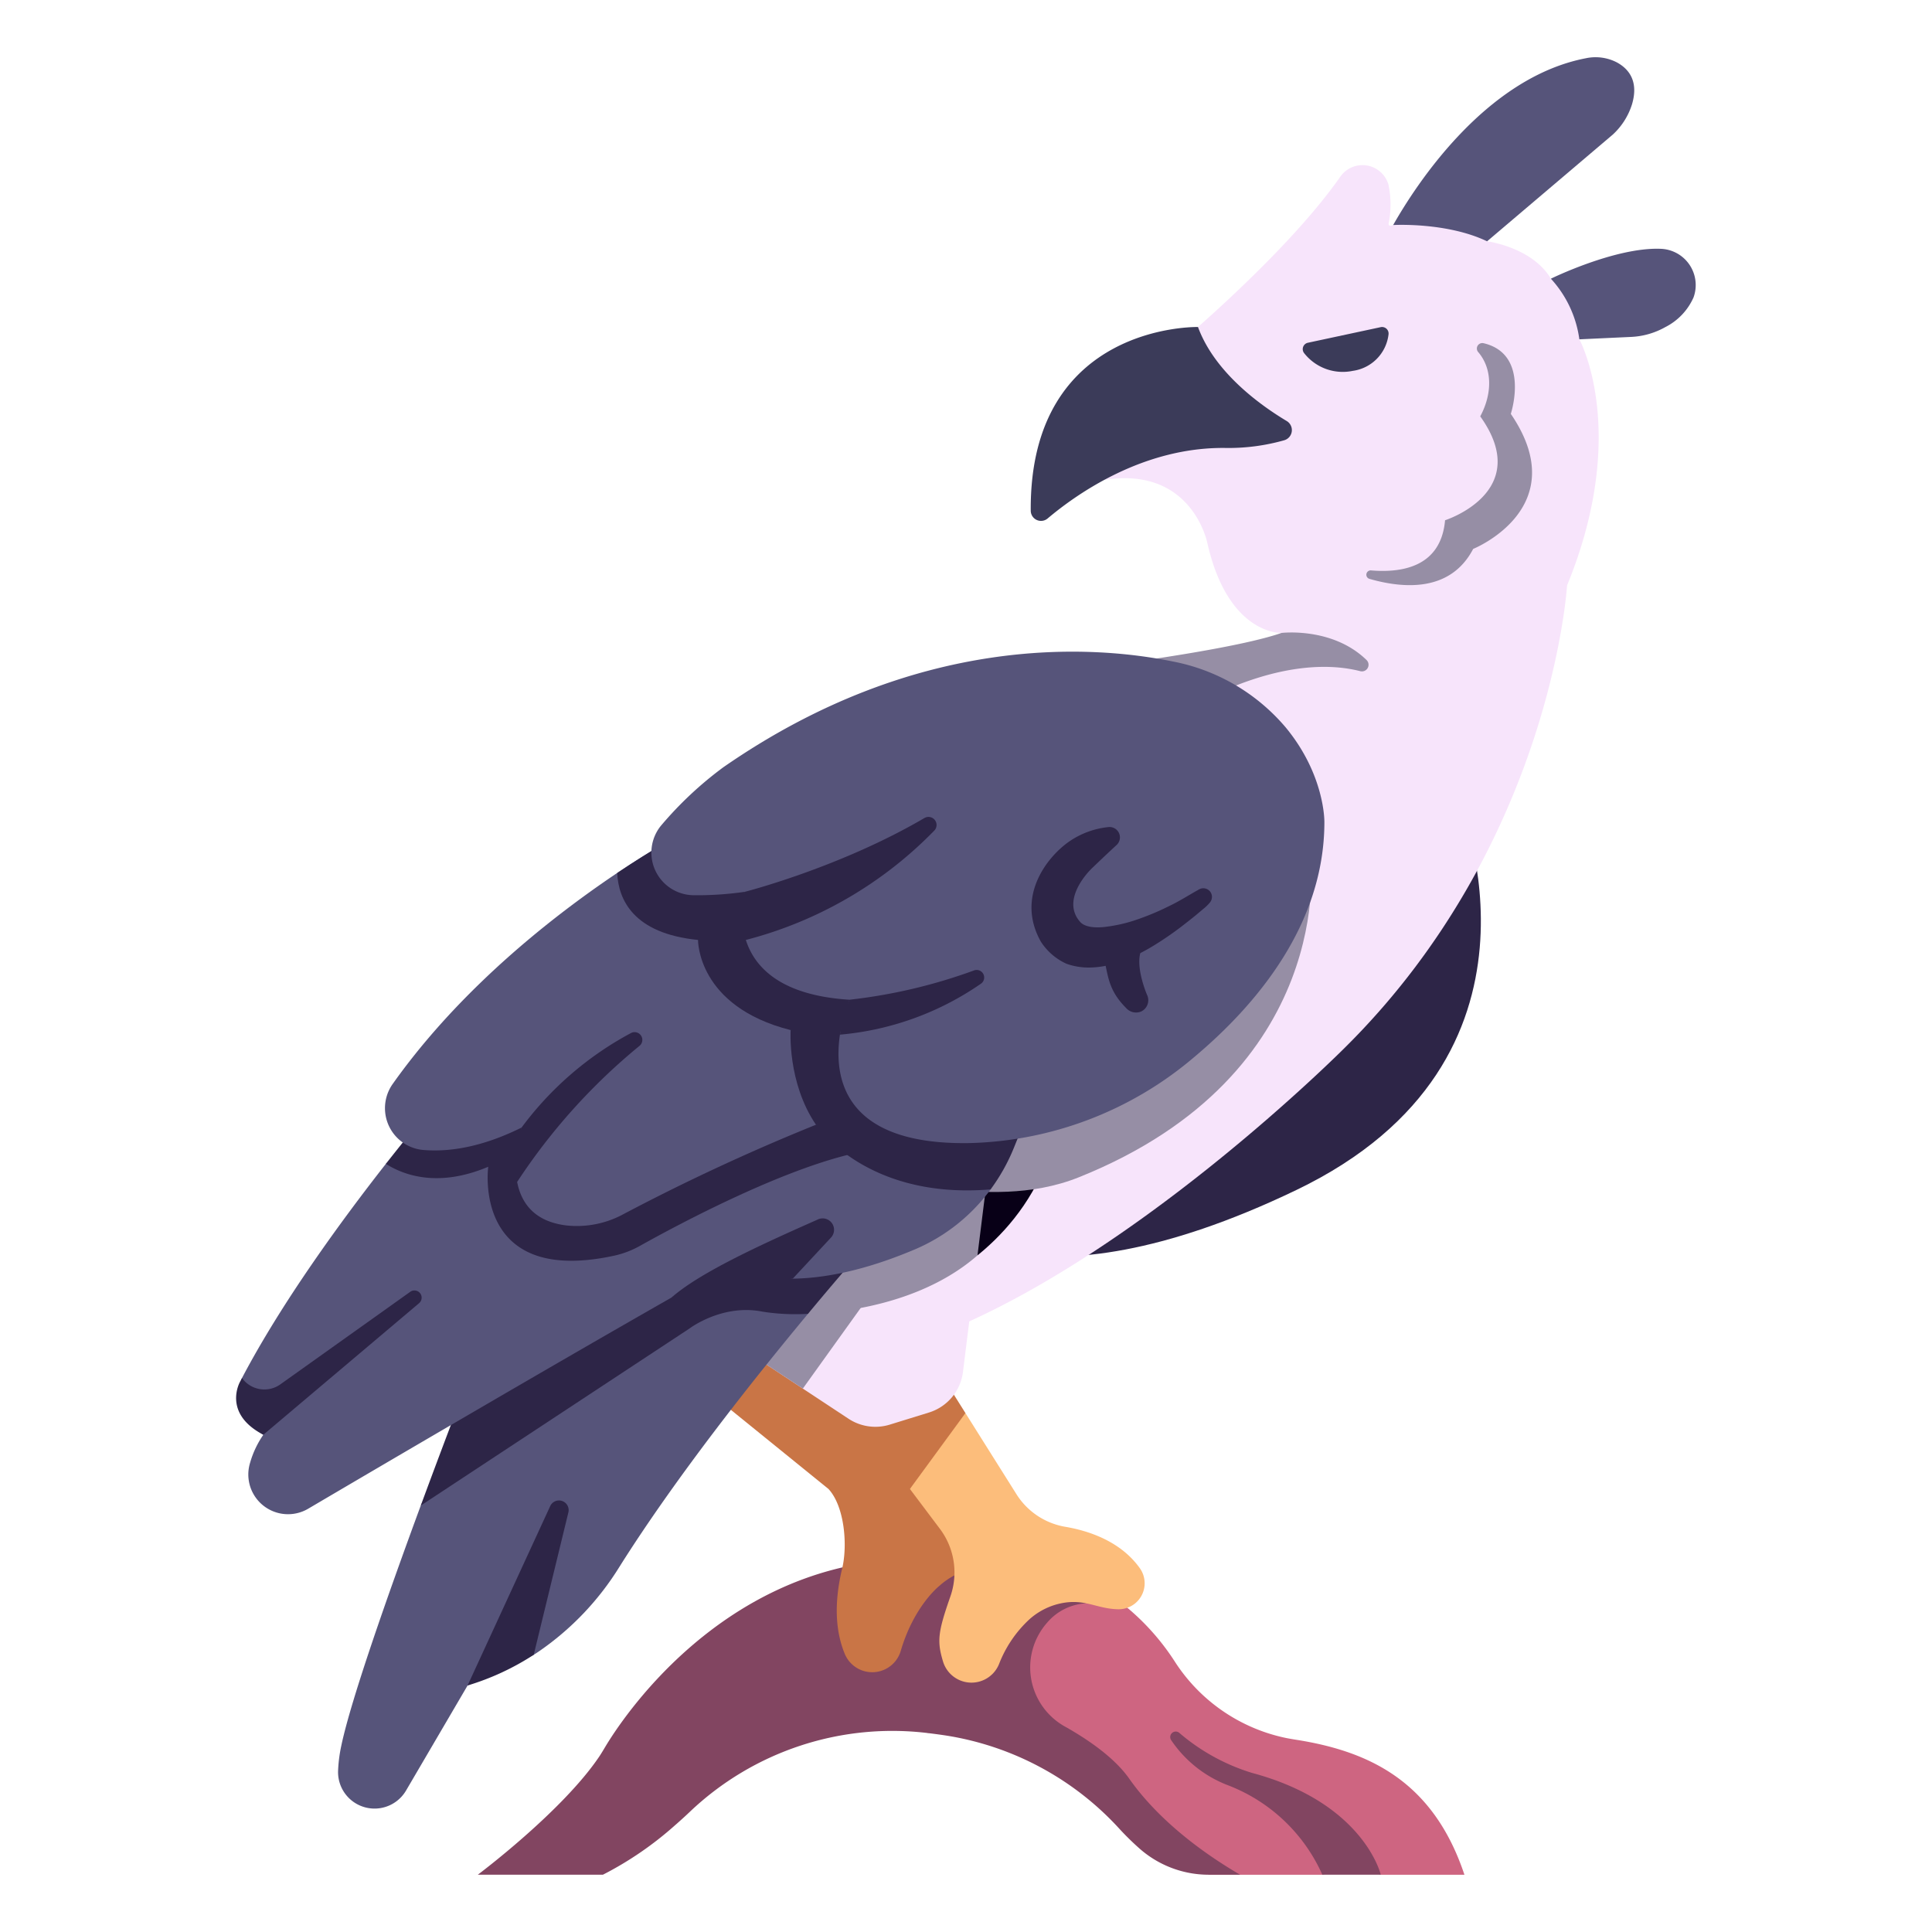 <svg id="Flat" height="512" viewBox="0 0 340 340" width="512" xmlns="http://www.w3.org/2000/svg"><path d="m256.9 141.412s18.935 45.1-28.777 68.017-63.82 5.152-63.82 5.152z" fill="#2d2547"/><path d="m181.554 274.491a36.245 36.245 0 0 1 11.126 4.427 41.959 41.959 0 0 1 13.968 13.339 30.7 30.7 0 0 0 19.671 13.6q.812.159 1.665.293c12.685 1.982 24.181 7.114 29.731 23.774h-14.722a16.816 16.816 0 0 0 -10.282 0h-20.011c-11.253-9.834-33.768-30.332-49.449-24.935z" fill="#ce6581"/><path d="m198.713 313c-2.6-3.695-7.238-6.873-11.3-9.156a11.905 11.905 0 0 1 -3.151-18.264 9.684 9.684 0 0 1 6.86-3.423s-5.375-4.257-6.595-4.257-5.545.233-7.811 2.427c.132-2.314.225-4.44.222-5.838h-19.513c-31.093 2.017-48.121 28.26-50.914 32.93-.346.579-.687 1.16-1.064 1.72-6.532 9.688-21.361 20.781-21.361 20.781h22.014a60.215 60.215 0 0 0 12.766-8.769c.1-.087.2-.173.3-.26.788-.7 1.556-1.395 2.278-2.086a51.708 51.708 0 0 1 42.076-13.785q1.506.184 2.972.405a52.33 52.33 0 0 1 30.608 16.528c1.123 1.216 2.261 2.313 3.342 3.277a18.417 18.417 0 0 0 12.259 4.692h5.543c-5.59-3.255-13.97-9.022-19.531-16.922z" fill="#824561"/><path d="m141.188 235.708 16.7 21.415a12.9 12.9 0 0 0 9.29 4.882c3.919.281 9.176 1.429 12.957 5.182a4.93 4.93 0 0 1 -3.734 8.347c-3.651-.107-7.833.613-11.078 3.545 0 0-4.452 3.473-6.791 11.4a5.232 5.232 0 0 1 -9.84.64c-1.477-3.53-2.092-8.408-.49-15.063.983-4.081.444-10.943-2.405-14.025l-27.278-22.107z" fill="#c97546"/><path d="m169.9 248.678 8.956 14.241a12.651 12.651 0 0 0 8.586 5.766c4.133.7 9.758 2.529 13.155 7.3a4.573 4.573 0 0 1 -3.771 7.218c-3.57-.052-5.588-1.685-9.319-1.181a11.992 11.992 0 0 0 -6.4 3 21.113 21.113 0 0 0 -5.279 7.79 5.232 5.232 0 0 1 -9.854-.356c-1.1-3.629-.931-5.194 1.279-11.514a12.756 12.756 0 0 0 -1.837-11.881l-5.289-7.032a38.536 38.536 0 0 1 9.773-13.351z" fill="#fcbd7b"/><path d="m204.836 62.694s20.888-17.1 31.024-31.58a4.756 4.756 0 0 1 8.489 1.4 17.072 17.072 0 0 1 .034 6.809c-.074.467.37.492.791.277 8.349-4.264 16.531 2.863 16.531 2.863s7.91 1.019 11.225 6.579c4.247 2.237 6.842 5.32 5.011 10.671 0 0 8.935 16.245-2.166 43.321 0 0-2.708 45.216-38.989 81.227 0 0-38.177 38.448-73.917 51.444l18.523-114s33.389-5.889 44.134-10.318c0 0-9.39.435-13.065-15.882 0 0-2.687-13.477-18.084-11.06z" fill="#f7e4fb"/><path d="m186.664 194.021c1.742-17.236-7.737-17.439-15.418-14.822l-6.926 46.72c5.437-2.719 20.326-11.929 22.344-31.898z" fill="#080017"/><path d="m164.399 239.928-17.825 4.091 13.552 18.016 9.775-13.357z" fill="#c97546"/><path d="m166.775 209.358c5.99.459 14.6 1.228 23.114-2.189 45.421-18.235 40.762-55.95 40.762-55.95l-59.726 30.149z" fill="#968ea5"/><path d="m170.784 207.526 1.249 13.295-2.566 20.614a8.589 8.589 0 0 1 -5.986 7.145l-6.892 2.13a8.588 8.588 0 0 1 -7.267-1.038l-21.157-13.964 11.688-17.988z" fill="#f7e4fb"/><path d="m128.165 235.708 13.121 8.66 19.227-26.8s-4.663-1.939-8.487-3.933l-12.173 4.082z" fill="#968ea5"/><path d="m131.517 230.55a14.431 14.431 0 0 1 2.691.282c5.232 1.057 25.29 1.033 37.811-9.905l1.818-14.6-33.984 11.4z" fill="#968ea5"/><path d="m150.531 218.053-8.343 13.158c-9.4 11.306-23.183 28.65-33.142 44.466a49.9 49.9 0 0 1 -14.306 15.008q-.4.268-.812.534l-11.64 5.4-10.827 18.481a6.424 6.424 0 0 1 -11.967-3.414 25.955 25.955 0 0 1 .586-4.548c1.73-8.176 8.282-26.76 13.966-42.183l11.78-24.075 44.969-26.957z" fill="#56547a"/><path d="m240.488 116.152c-6.016-5.859-14.962-4.765-14.962-4.765-6.9 2.389-23.109 4.771-34.158 6.207l21.092 5.3c13.294-6.574 22.286-5.984 26.94-4.773a1.166 1.166 0 0 0 1.088-1.969z" fill="#968ea5"/><path d="m130.795 213.921-47.63 26.884s-4.24 10.91-9.118 24.148l47.274-31.147s5.783-4.41 12.887-2.974a37.27 37.27 0 0 0 7.981.379c6.217-7.478 10.521-12.322 10.521-12.322z" fill="#2d2547"/><path d="m79.979 193.305-12.074 11.515c-7.725 9.86-18.256 24.249-25.32 37.691-.111.211-2.394 6.094 3.761 9.982a16.647 16.647 0 0 0 -2.331 4.919 6.99 6.99 0 0 0 10.206 8.107c14.373-8.457 42.089-24.707 63.943-37.167 6.509-4.486 13.76-4.859 21.354-3.329 5.238-.063 12.367-1.278 21.549-5.178a32.122 32.122 0 0 0 13.266-10.528s2.078-5.531 3.135-8.146l4.756-8.581s-58.706-17.69-102.245.715z" fill="#56547a"/><path d="m152.846 186.5c-21.435-3.009-50.83-4.107-74.941 6.088 0 0-4.215 4.85-10 12.231 3.242 2.054 9.282 4.2 18.017.511 0 0-2.924 21.132 22.257 15.629a16.486 16.486 0 0 0 4.518-1.751c6.374-3.567 26.627-14.467 40.011-16.71.002.002.092-7.753.138-15.998z" fill="#2d2547"/><path d="m143.6 197.936s8.665 13.216 30.73 11.377a33.35 33.35 0 0 0 4.088-7.3l3.809-9.422a205.41 205.41 0 0 0 -23.311-5.158l-14.116 7.123z" fill="#2d2547"/><path d="m119.4 147.005s-30.938 16.451-50.274 43.727a7.38 7.38 0 0 0 5.5 11.655c4.37.343 10.1-.451 17.158-3.953l-.775 9.566c.691 3.59 2.926 6.975 8.69 7.66a17.161 17.161 0 0 0 10.013-1.988 365.334 365.334 0 0 1 33.888-15.738s8.638-5.578 13.6-7.194l5.677-18.9s-22.732-27.757-43.477-24.835z" fill="#56547a"/><path d="m119.4 147.005s-4.34 2.309-10.785 6.629c.221 4.65 2.8 10.644 14.227 11.781 0 0-.2 11.69 16.3 15.865 0 0-.62 9.193 4.455 16.656 4.761-1.9 9.707-3.73 14.665-5.346l4.607-20.747s-22.724-27.76-43.469-24.838z" fill="#2d2547"/><path d="m226.26 128.012a34.548 34.548 0 0 0 -19.854-11.6c-14.2-2.894-45.026-5.034-79.118 18.617a64.36 64.36 0 0 0 -11.025 10.346 7.5 7.5 0 0 0 5.7 12.167 58.022 58.022 0 0 0 9.126-.6l.169 8.476c1.494 4.705 6 9.761 18.24 10.517l-1.653 5.958c-1.188 7.573.4 19.634 22.723 19.271a63.318 63.318 0 0 0 39.487-15.045c11.006-9.213 23.015-23.4 23.015-41.45-.002-.001.15-8.232-6.81-16.657z" fill="#56547a"/><path d="m226.442 74.094c-4.492-2.684-12.652-8.472-15.617-16.545 0 0-29.659-.733-29.432 32.314a1.807 1.807 0 0 0 2.966 1.385c5.138-4.341 16.881-12.635 31.4-12.415a35.8 35.8 0 0 0 10.281-1.366 1.861 1.861 0 0 0 .402-3.373z" fill="#3b3b59"/><path d="m260.112 61.93c2.488 2.862 2.587 7.24.386 11.344 9.51 13.293-6.191 18.282-6.191 18.282-.712 8.078-7.347 9.3-13.014 8.828a.761.761 0 0 0 -.289 1.488c6.164 1.77 14.307 2.277 18.25-5.272 0 0 17.921-7.207 6.623-23.765 0 0 3.452-10.466-4.762-12.428a.96.96 0 0 0 -1.003 1.523z" fill="#968ea5"/><g fill="#2d2547"><path d="m162.68 143.961c-14.864 8.712-31.593 12.98-31.593 12.98a15.917 15.917 0 0 0 .176 8.474 71.163 71.163 0 0 0 33.157-19.245 1.419 1.419 0 0 0 -1.74-2.209z"/><path d="m172.632 173.113a1.327 1.327 0 0 0 -1.244-2.324 94 94 0 0 1 -21.892 5.145 26.463 26.463 0 0 0 -1.681 6.148 51.429 51.429 0 0 0 24.817-8.969z"/><path d="m213.092 157.1a1.518 1.518 0 0 0 -2.064-.588c-1.762.98-3.512 2.111-5.357 2.98a45.25 45.25 0 0 1 -5.566 2.332 26.462 26.462 0 0 1 -5.475 1.276c-1.716.23-3.66.118-4.517-.836-3.239-3.608.8-8.264 2.06-9.473 2.587-2.489 4.339-4.093 4.339-4.093a1.825 1.825 0 0 0 -1.426-3.148 14.805 14.805 0 0 0 -6.948 2.557c-4.035 2.822-9.342 9.814-4.975 17.587a10.5 10.5 0 0 0 4.54 3.921 11.732 11.732 0 0 0 4.427.646 16.011 16.011 0 0 0 2.443-.291c.516 2.389.84 4.654 3.608 7.427a2.322 2.322 0 0 0 2.662.6 2.188 2.188 0 0 0 1.015-2.922s-1.906-4.393-1.206-7.266c.01-.027.019-.054.028-.081.587-.3 1.164-.617 1.725-.944a56.549 56.549 0 0 0 5.5-3.718c.866-.665 1.72-1.336 2.56-2.021l1.245-1.047a8.291 8.291 0 0 0 1.195-1.146l.089-.122a1.517 1.517 0 0 0 .098-1.63z"/><path d="m112.545 184.052a1.361 1.361 0 0 0 -1.512-2.248 57.99 57.99 0 0 0 -19.248 16.63 21.665 21.665 0 0 0 -.775 9.566 106.149 106.149 0 0 1 21.535-23.948z"/><path d="m72.187 227.343-22.877 16.3a4.853 4.853 0 0 1 -6.721-1.131c-.11.209-.225.42-.334.628 0 0-3.214 5.552 4.091 9.351l27.4-23.147a1.269 1.269 0 0 0 -1.559-2.001z"/><path d="m100.028 266.149a1.7 1.7 0 0 0 -3.194-1.112l-14.546 31.58a45.184 45.184 0 0 0 11.637-5.4z"/></g><path d="m230.174 60.318 12.806-2.744a1.148 1.148 0 0 1 1.375 1.3 7.333 7.333 0 0 1 -6.268 6.387 8.643 8.643 0 0 1 -8.557-3.086 1.144 1.144 0 0 1 .644-1.857z" fill="#3b3b59"/><path d="m135.325 224.811a32.531 32.531 0 0 0 4.193.207l6.723-7.226a2.007 2.007 0 0 0 -2.415-3.138c-10.763 4.75-20.818 9.441-25.662 13.7a28.006 28.006 0 0 1 17.161-3.543z" fill="#2d2547"/><path d="m207.54 304.959a.969.969 0 0 0 -1.428 1.287 21.19 21.19 0 0 0 9.741 7.835 29.908 29.908 0 0 1 16.859 15.841h10.281s-2.922-12.639-22.686-17.928a35.7 35.7 0 0 1 -12.767-7.035z" fill="#824561"/><path d="m261.705 42.466 22.115-18.778a12.177 12.177 0 0 0 3.381-5.317c1.255-4.2-.689-6.337-2.693-7.409a8.174 8.174 0 0 0 -5.383-.72c-17.777 3.4-30.03 22.442-33.951 29.361 0-.003 9.401-.546 16.531 2.863z" fill="#56547a"/><path d="m292.22 43.785c-7.969-.3-19.29 5.26-19.29 5.26a19.694 19.694 0 0 1 5.011 10.671l9-.419a13.518 13.518 0 0 0 6.12-1.728 10.708 10.708 0 0 0 4.97-5.222 6.381 6.381 0 0 0 -5.811-8.562z" fill="#56547a"/></svg>